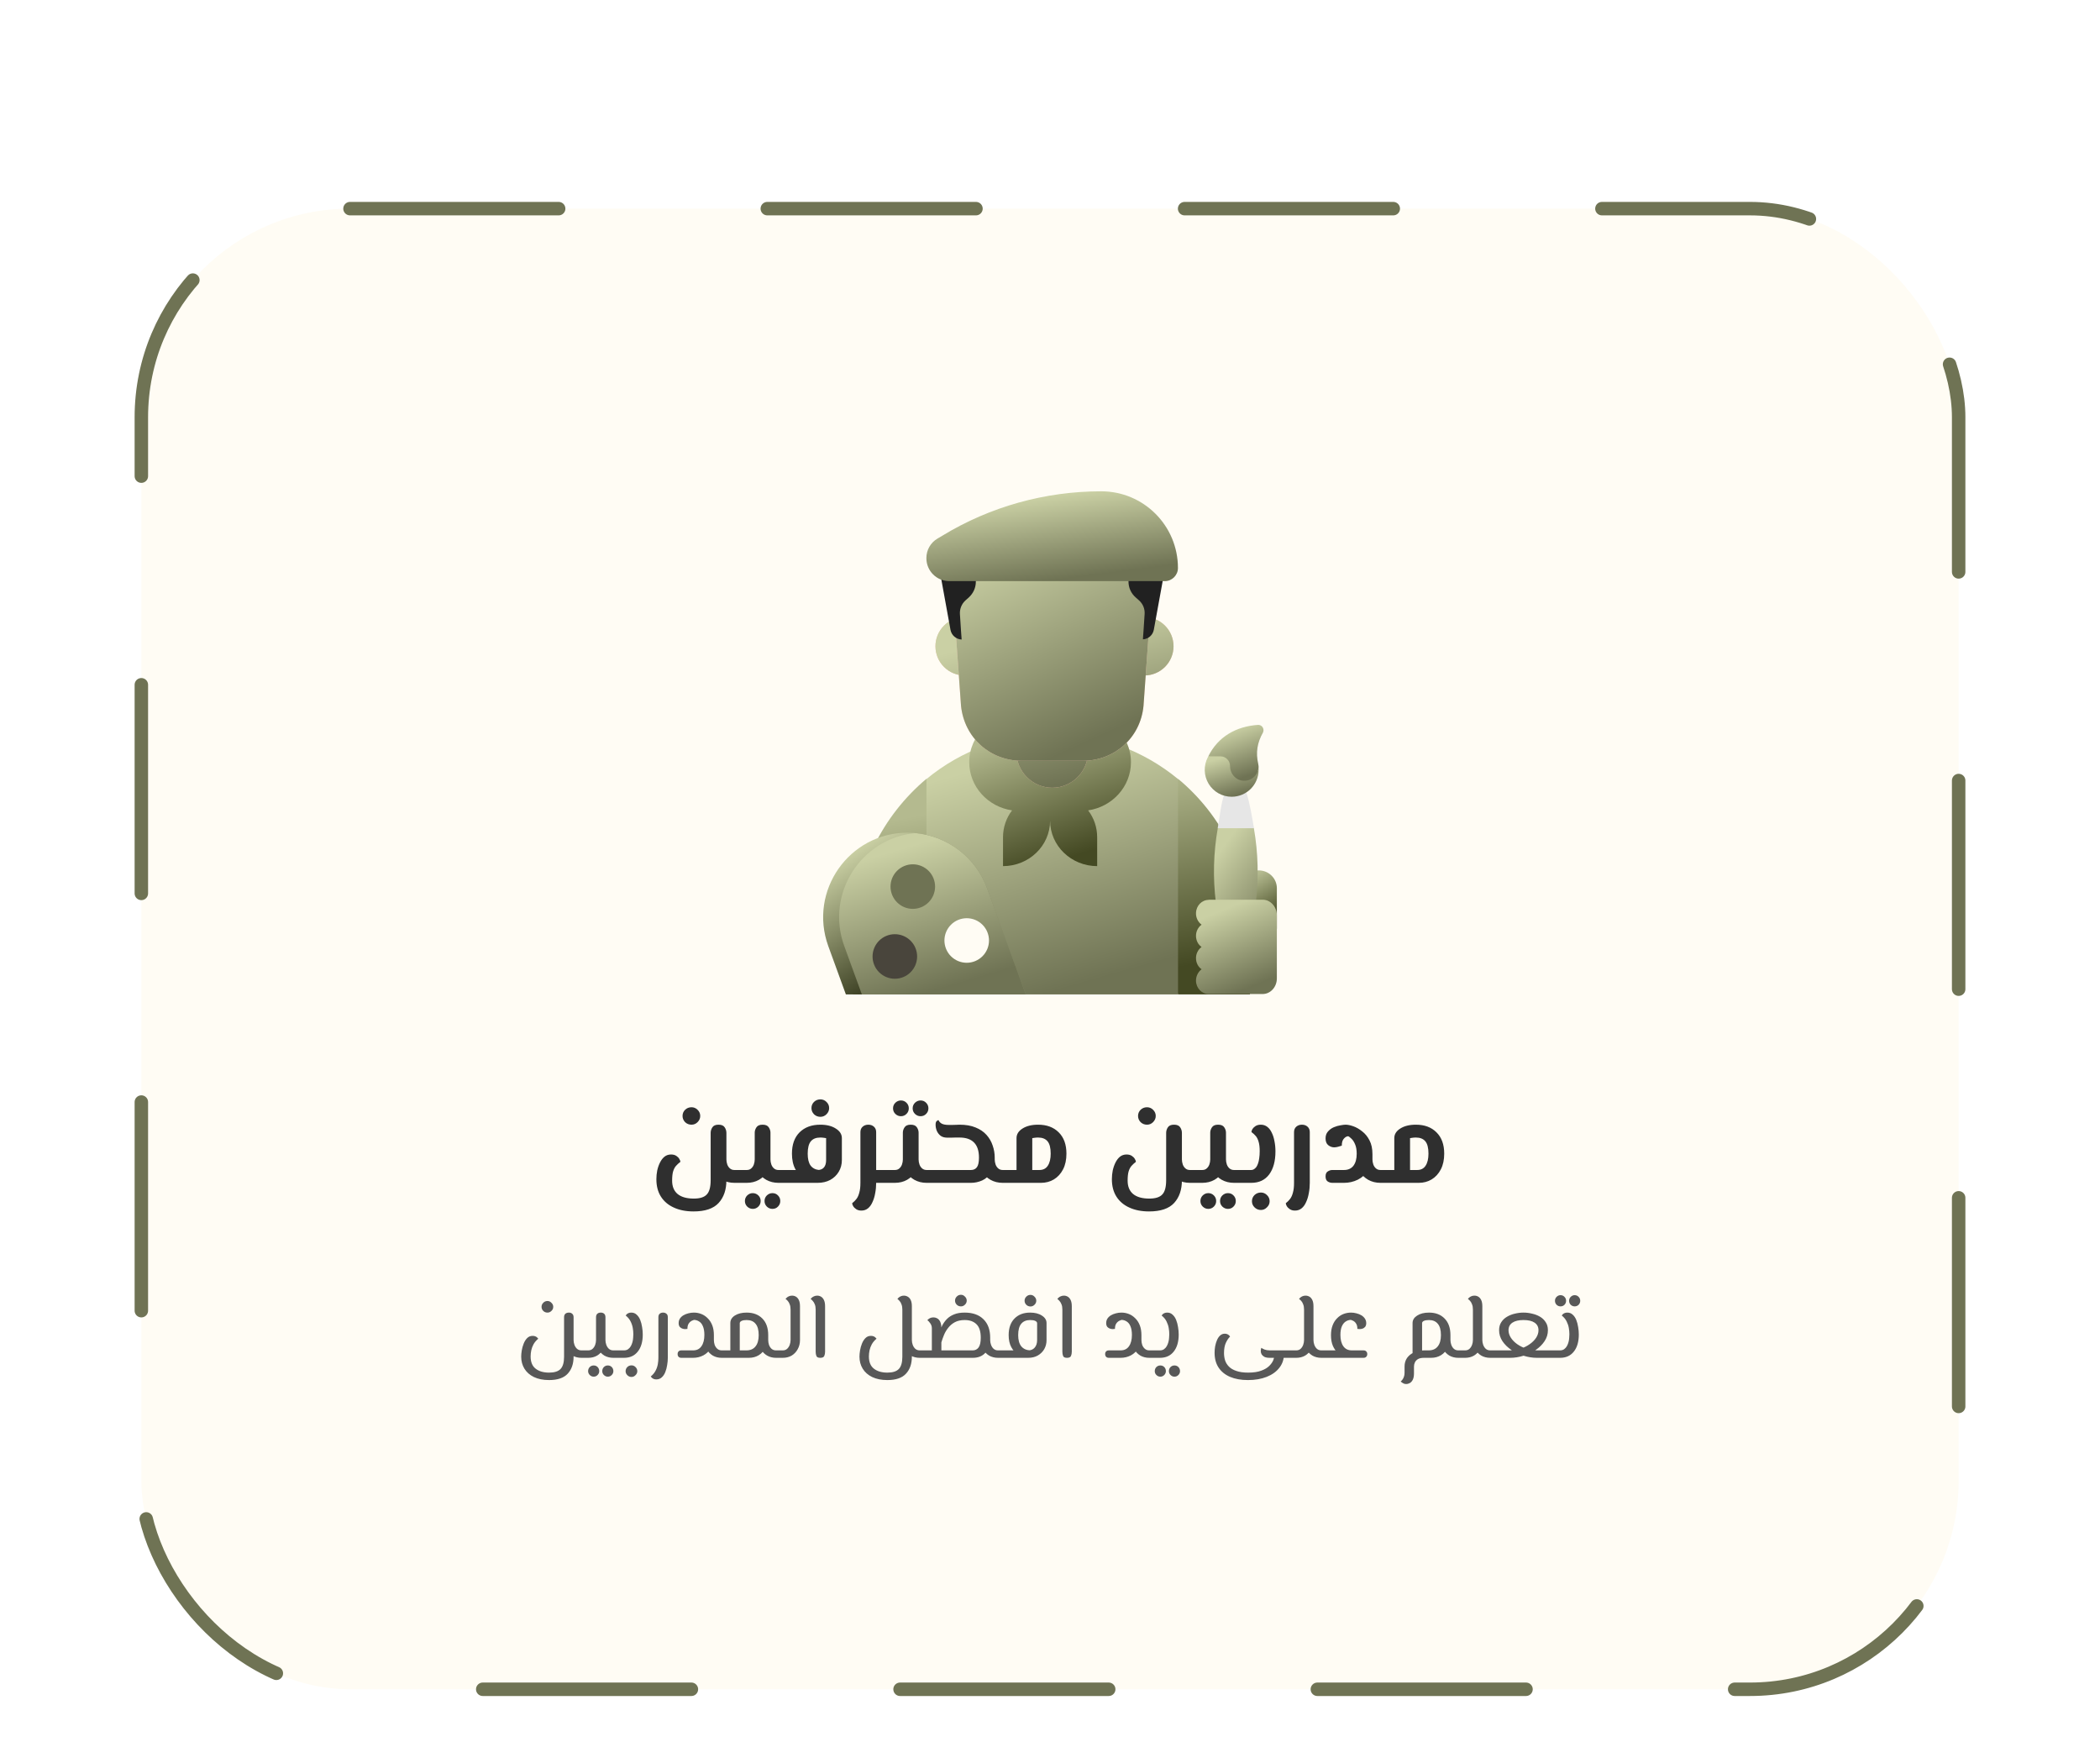 <svg xmlns="http://www.w3.org/2000/svg" width="312" height="262" fill="none" viewBox="0 0 312 262"><g filter="url(#filter0_dd_16_342)"><rect width="270" height="220" x="21" y="1" fill="#FFFCF4" stroke="#6F7354" stroke-dasharray="31 31" stroke-linecap="round" stroke-linejoin="round" stroke-width="2" rx="31"/><path fill="url(#paint0_linear_16_342)" d="M137.646 85.755C142.902 81.407 149.512 79.032 156.334 79.041C163.43 79.041 169.941 81.558 175.022 85.755L180.879 101.675L175.022 117.752H137.646L132.52 101.675L137.646 85.755Z"/><path fill="url(#paint1_linear_16_342)" d="M156.014 91.946C156.019 95.681 159.167 98.692 163.008 98.692V94.386C163.008 92.949 162.536 91.552 161.665 90.408C165.264 89.877 168.027 86.868 168.027 83.246C168.027 79.249 164.664 76 160.526 76H151.502C147.364 76 144 79.249 144 83.246C144 86.868 146.763 89.877 150.362 90.408C149.491 91.552 149.019 92.949 149.019 94.386V98.692C152.861 98.692 156.008 95.681 156.014 91.946Z"/><path fill="url(#paint2_linear_16_342)" d="M126.967 108.408C126.914 99.304 131.191 91.135 137.646 85.715V117.698L127.021 117.752L126.967 108.408ZM175.022 117.752V85.715C181.536 91.116 185.701 99.272 185.701 108.392V117.752H175.022Z"/><path fill="url(#paint3_linear_16_342)" d="M187.035 99.331C188.503 99.331 189.705 100.519 189.705 101.969V108.007H184.365V101.969C184.366 101.62 184.436 101.274 184.57 100.953C184.705 100.631 184.902 100.339 185.151 100.094C185.399 99.848 185.693 99.655 186.017 99.524C186.34 99.393 186.686 99.327 187.035 99.331Z"/><path fill="url(#paint4_linear_16_342)" d="M180.927 93.057C180.281 96.715 180.187 100.45 180.649 104.136L182.118 115.803C182.225 116.55 182.865 117.138 183.613 117.138C184.387 117.138 185.028 116.577 185.108 115.803L186.576 104.136C187.024 100.449 186.928 96.716 186.291 93.057L183.562 92.002L180.927 93.057Z"/><path fill="#E6E6E6" d="M186.306 93.057C185.986 91.268 185.727 89.48 185.167 87.744H181.963C181.376 89.48 181.234 91.268 180.914 93.057H186.306Z"/><path fill="url(#paint5_linear_16_342)" d="M179.518 82.378L181.394 81.836C182.195 81.836 183.218 83.005 183.218 83.806C183.218 84.981 183.557 85.173 184.732 85.173C185.858 85.2 186.867 85.173 186.985 84.089C186.992 84.187 186.995 84.284 186.995 84.38C186.995 86.596 185.207 88.385 182.991 88.385C182.303 88.386 181.627 88.209 181.028 87.872C180.428 87.535 179.926 87.049 179.569 86.462C179.212 85.874 179.013 85.204 178.99 84.517C178.968 83.83 179.123 83.148 179.44 82.538L179.518 82.378Z"/><path fill="url(#paint6_linear_16_342)" d="M187.449 77.893C187.3 77.768 187.11 77.701 186.915 77.706C183.685 77.92 180.962 79.441 179.52 82.378H181.309C182.11 82.378 182.75 83.019 182.75 83.82C182.75 84.994 183.658 86.009 184.833 86.009C186.007 86.035 186.942 85.101 186.995 83.953C186.995 83.82 186.968 83.686 186.942 83.553V83.526C186.541 81.791 186.808 80.322 187.636 78.854C187.796 78.534 187.716 78.133 187.449 77.893Z"/><path fill="url(#paint7_linear_16_342)" d="M179.566 103.709C178.567 103.709 177.718 104.563 177.691 105.658C177.667 106.379 178.009 107.019 178.519 107.393C178.261 107.585 178.052 107.835 177.909 108.122C177.765 108.41 177.69 108.727 177.691 109.048C177.691 109.743 178.009 110.357 178.519 110.704C178.261 110.896 178.052 111.145 177.909 111.433C177.765 111.72 177.69 112.037 177.691 112.359C177.691 113.053 178.009 113.667 178.519 114.014C178.255 114.219 178.043 114.482 177.899 114.783C177.755 115.085 177.684 115.416 177.691 115.749C177.718 116.844 178.567 117.698 179.566 117.698H187.591C188.757 117.698 189.705 116.657 189.705 115.376V106.005C189.705 104.723 188.757 103.682 187.591 103.682H179.566V103.709Z"/><path fill="#888C69" d="M126.75 117.752H152.395L146.655 102.001C145.83 99.741 144.375 97.764 142.463 96.305C140.55 94.845 138.259 93.964 135.862 93.764C135.528 93.738 134.935 93.826 134.599 93.861C127.327 94.611 121.171 102.374 124.134 110.57L126.75 117.752Z"/><path fill="url(#paint8_linear_16_342)" d="M126.75 117.752H152.395L146.655 102.001C145.83 99.741 144.375 97.764 142.463 96.305C140.55 94.845 138.259 93.964 135.862 93.764C135.528 93.738 134.935 93.826 134.599 93.861C127.327 94.611 121.171 102.374 124.134 110.57L126.75 117.752Z"/><path fill="url(#paint9_linear_16_342)" d="M136.004 93.778C135.63 93.751 135.23 93.724 134.856 93.724C126.153 93.724 120.093 102.374 123.056 110.57L125.672 117.752H128.048L125.432 110.57C122.602 102.774 127.968 94.525 136.004 93.778Z"/><path fill="#6F7354" d="M135.617 105.044C136.495 105.044 137.337 104.695 137.957 104.074C138.578 103.453 138.927 102.611 138.927 101.733C138.927 100.855 138.578 100.013 137.957 99.392C137.337 98.772 136.495 98.423 135.617 98.423C134.739 98.423 133.897 98.772 133.276 99.392C132.655 100.013 132.306 100.855 132.306 101.733C132.306 102.611 132.655 103.453 133.276 104.074C133.897 104.695 134.739 105.044 135.617 105.044Z"/><path fill="#FFFCF4" d="M143.626 113.053C144.504 113.053 145.346 112.704 145.967 112.083C146.588 111.463 146.937 110.621 146.937 109.743C146.937 108.865 146.588 108.023 145.967 107.402C145.346 106.781 144.504 106.432 143.626 106.432C142.748 106.432 141.906 106.781 141.285 107.402C140.665 108.023 140.316 108.865 140.316 109.743C140.316 110.621 140.665 111.463 141.285 112.083C141.906 112.704 142.748 113.053 143.626 113.053Z"/><path fill="#49453C" d="M132.947 115.429C133.825 115.429 134.667 115.08 135.288 114.459C135.909 113.839 136.258 112.997 136.258 112.119C136.258 111.241 135.909 110.399 135.288 109.778C134.667 109.157 133.825 108.808 132.947 108.808C132.069 108.808 131.227 109.157 130.606 109.778C129.986 110.399 129.637 111.241 129.637 112.119C129.637 112.997 129.986 113.839 130.606 114.459C131.227 115.08 132.069 115.429 132.947 115.429Z"/><path fill="#F4C6AD" d="M156.334 87.05C153.397 87.05 150.994 84.626 150.994 81.665V76.417C150.994 73.453 153.397 71.032 156.334 71.032C159.27 71.032 161.673 73.456 161.673 76.417V81.665C161.673 84.629 159.27 87.05 156.334 87.05ZM147.657 66.026C147.657 67.177 147.2 68.28 146.386 69.094C145.573 69.907 144.469 70.365 143.319 70.365C142.168 70.365 141.065 69.907 140.251 69.094C139.438 68.28 138.981 67.177 138.981 66.026C138.981 64.876 139.438 63.772 140.251 62.959C141.065 62.145 142.168 61.688 143.319 61.688C144.469 61.688 145.573 62.145 146.386 62.959C147.2 63.772 147.657 64.876 147.657 66.026ZM174.354 66.026C174.354 67.177 173.897 68.28 173.083 69.094C172.27 69.907 171.166 70.365 170.016 70.365C168.865 70.365 167.762 69.907 166.948 69.094C166.135 68.28 165.678 67.177 165.678 66.026C165.678 64.876 166.135 63.772 166.948 62.959C167.762 62.145 168.865 61.688 170.016 61.688C171.166 61.688 172.27 62.145 173.083 62.959C173.897 63.772 174.354 64.876 174.354 66.026Z"/><path fill="url(#paint10_linear_16_342)" d="M156.334 87.05C153.397 87.05 150.994 84.626 150.994 81.665V76.417C150.994 73.453 153.397 71.032 156.334 71.032C159.27 71.032 161.673 73.456 161.673 76.417V81.665C161.673 84.629 159.27 87.05 156.334 87.05ZM147.657 66.026C147.657 67.177 147.2 68.28 146.386 69.094C145.573 69.907 144.469 70.365 143.319 70.365C142.168 70.365 141.065 69.907 140.251 69.094C139.438 68.28 138.981 67.177 138.981 66.026C138.981 64.876 139.438 63.772 140.251 62.959C141.065 62.145 142.168 61.688 143.319 61.688C144.469 61.688 145.573 62.145 146.386 62.959C147.2 63.772 147.657 64.876 147.657 66.026ZM174.354 66.026C174.354 67.177 173.897 68.28 173.083 69.094C172.27 69.907 171.166 70.365 170.016 70.365C168.865 70.365 167.762 69.907 166.948 69.094C166.135 68.28 165.678 67.177 165.678 66.026C165.678 64.876 166.135 63.772 166.948 62.959C167.762 62.145 168.865 61.688 170.016 61.688C171.166 61.688 172.27 62.145 173.083 62.959C173.897 63.772 174.354 64.876 174.354 66.026Z"/><path fill="#FFD7C2" d="M155.079 45.67C147.291 45.67 141.111 52.096 141.687 59.67L142.779 74.852C143.26 79.626 147.109 83.046 151.838 83.046H160.864C165.562 83.046 169.439 79.655 169.893 74.882L170.982 59.702C171.529 52.125 165.378 45.699 157.593 45.699H155.079V45.67Z"/><path fill="url(#paint11_linear_16_342)" d="M155.079 45.67C147.291 45.67 141.111 52.096 141.687 59.67L142.779 74.852C143.26 79.626 147.109 83.046 151.838 83.046H160.864C165.562 83.046 169.439 79.655 169.893 74.882L170.982 59.702C171.529 52.125 165.378 45.699 157.593 45.699H155.079V45.67Z"/><path fill="#212121" d="M169.089 49.324L170.2 49.893C172.253 50.918 173.393 53.198 172.909 55.419L171.425 63.572C171.355 63.958 171.156 64.309 170.862 64.567C170.567 64.825 170.193 64.976 169.802 64.995C169.802 64.995 169.973 62.715 170.058 61.234C170.083 60.856 170.022 60.478 169.878 60.127C169.735 59.777 169.513 59.464 169.231 59.213L168.718 58.756C168.385 58.464 168.119 58.105 167.937 57.701C167.755 57.298 167.662 56.86 167.663 56.418V54.14C167.666 53.827 167.563 53.522 167.372 53.274C167.181 53.026 166.912 52.849 166.609 52.771C164.927 52.344 161.31 51.631 156.323 51.631C151.336 51.631 147.716 52.344 146.034 52.771C145.729 52.847 145.46 53.023 145.269 53.272C145.078 53.521 144.977 53.827 144.982 54.14V56.418C144.982 57.331 144.608 58.158 143.925 58.783L143.444 59.21C143.164 59.464 142.944 59.778 142.801 60.128C142.658 60.478 142.595 60.856 142.616 61.234C142.699 62.715 142.873 65.025 142.873 65.025C142.477 65.008 142.098 64.858 141.797 64.599C141.497 64.341 141.293 63.988 141.217 63.599L139.736 55.451C139.528 54.354 139.686 53.219 140.185 52.22C140.685 51.221 141.499 50.414 142.502 49.922L143.612 49.351C144.411 48.952 145.123 48.44 145.748 47.813L158.544 44.193C159.614 43.824 160.765 43.762 161.868 44.014C162.971 44.266 163.982 44.822 164.786 45.619L166.951 47.784C167.577 48.41 168.29 48.924 169.089 49.324Z"/><path fill="url(#paint12_linear_16_342)" d="M137.633 52.931C137.633 51.73 138.247 50.635 139.288 50.021L140.009 49.594C147.11 45.269 155.28 43 163.609 43C169.91 43 175.009 48.099 175.009 54.4C175.009 55.468 174.128 56.349 173.06 56.349H141.05C139.155 56.349 137.633 54.827 137.633 52.931Z"/><path fill="#2F2F2F" d="M109.111 145.752C108.439 145.752 107.833 145.602 107.293 145.302C106.765 145.002 106.345 144.588 106.033 144.06C105.733 143.532 105.583 142.938 105.583 142.278H107.923C107.923 142.518 107.965 142.764 108.049 143.016C108.133 143.256 108.265 143.454 108.445 143.61C108.625 143.766 108.847 143.844 109.111 143.844H110.029V145.752H109.111ZM103.045 150C101.917 150 100.939 149.808 100.111 149.424C99.283 149.052 98.641 148.506 98.185 147.786C97.741 147.078 97.519 146.22 97.519 145.212C97.519 144.78 97.561 144.348 97.645 143.916C97.741 143.484 97.879 143.088 98.059 142.728C98.239 142.368 98.461 142.08 98.725 141.864C99.001 141.648 99.325 141.54 99.697 141.54C100.009 141.54 100.267 141.606 100.471 141.738C100.675 141.87 100.825 142.02 100.921 142.188C101.029 142.356 101.083 142.506 101.083 142.638C100.843 142.818 100.627 143.016 100.435 143.232C100.255 143.436 100.111 143.712 100.003 144.06C99.907 144.396 99.859 144.852 99.859 145.428C99.859 146.292 100.129 146.952 100.669 147.408C101.221 147.864 102.025 148.092 103.081 148.092C103.993 148.092 104.635 147.888 105.007 147.48C105.391 147.084 105.583 146.376 105.583 145.356V138.336C105.583 138.036 105.667 137.76 105.835 137.508C106.003 137.244 106.309 137.112 106.753 137.112C107.197 137.112 107.503 137.244 107.671 137.508C107.839 137.76 107.923 138.036 107.923 138.336V145.356C107.923 146.772 107.539 147.9 106.771 148.74C106.003 149.58 104.761 150 103.045 150ZM110.029 145.752V143.844C110.161 143.844 110.251 143.934 110.299 144.114C110.359 144.282 110.389 144.51 110.389 144.798C110.389 145.086 110.359 145.32 110.299 145.5C110.251 145.668 110.161 145.752 110.029 145.752ZM102.739 137.112C102.367 137.112 102.049 136.986 101.785 136.734C101.533 136.47 101.407 136.164 101.407 135.816C101.407 135.456 101.533 135.15 101.785 134.898C102.049 134.646 102.367 134.52 102.739 134.52C103.087 134.52 103.387 134.646 103.639 134.898C103.903 135.15 104.035 135.456 104.035 135.816C104.035 136.164 103.903 136.47 103.639 136.734C103.387 136.986 103.087 137.112 102.739 137.112ZM110.024 145.752V143.844H110.942C111.218 143.844 111.44 143.766 111.608 143.61C111.788 143.454 111.92 143.256 112.004 143.016C112.088 142.764 112.13 142.518 112.13 142.278V138.3C112.13 138.024 112.214 137.76 112.382 137.508C112.55 137.244 112.856 137.112 113.3 137.112C113.744 137.112 114.05 137.244 114.218 137.508C114.386 137.76 114.47 138.024 114.47 138.3V142.278C114.47 142.938 114.314 143.532 114.002 144.06C113.702 144.588 113.288 145.002 112.76 145.302C112.232 145.602 111.626 145.752 110.942 145.752H110.024ZM115.658 145.752C114.986 145.752 114.38 145.602 113.84 145.302C113.312 145.002 112.892 144.588 112.58 144.06C112.28 143.532 112.13 142.938 112.13 142.278H114.47C114.47 142.518 114.512 142.764 114.596 143.016C114.68 143.256 114.812 143.454 114.992 143.61C115.172 143.766 115.394 143.844 115.658 143.844H116.576V145.752H115.658ZM116.576 145.752V143.844C116.708 143.844 116.798 143.934 116.846 144.114C116.906 144.282 116.936 144.51 116.936 144.798C116.936 145.086 116.906 145.32 116.846 145.5C116.798 145.668 116.708 145.752 116.576 145.752ZM110.024 145.752C109.904 145.752 109.814 145.668 109.754 145.5C109.694 145.32 109.664 145.086 109.664 144.798C109.664 144.51 109.694 144.282 109.754 144.114C109.814 143.934 109.904 143.844 110.024 143.844V145.752ZM114.758 149.622C114.446 149.622 114.17 149.508 113.93 149.28C113.702 149.052 113.588 148.776 113.588 148.452C113.588 148.128 113.702 147.852 113.93 147.624C114.17 147.396 114.446 147.282 114.758 147.282C115.094 147.282 115.37 147.396 115.586 147.624C115.814 147.852 115.928 148.128 115.928 148.452C115.928 148.776 115.814 149.052 115.586 149.28C115.37 149.508 115.094 149.622 114.758 149.622ZM111.842 149.622C111.53 149.622 111.254 149.508 111.014 149.28C110.786 149.052 110.672 148.776 110.672 148.452C110.672 148.128 110.786 147.852 111.014 147.624C111.254 147.396 111.53 147.282 111.842 147.282C112.166 147.282 112.442 147.396 112.67 147.624C112.898 147.852 113.012 148.128 113.012 148.452C113.012 148.776 112.898 149.052 112.67 149.28C112.442 149.508 112.166 149.622 111.842 149.622ZM116.581 145.752V143.844H121.477C121.885 143.844 122.197 143.718 122.413 143.466C122.629 143.214 122.737 142.848 122.737 142.368V139.11C122.653 139.086 122.533 139.068 122.377 139.056C122.221 139.032 122.053 139.02 121.873 139.02C121.249 139.02 120.781 139.206 120.469 139.578C120.157 139.95 120.001 140.562 120.001 141.414C120.001 142.182 120.139 142.764 120.415 143.16C120.703 143.556 121.123 143.784 121.675 143.844L121.441 145.734C120.745 145.662 120.109 145.464 119.533 145.14C118.969 144.804 118.513 144.33 118.165 143.718C117.829 143.094 117.661 142.326 117.661 141.414C117.661 140.058 118.039 139.002 118.795 138.246C119.563 137.49 120.589 137.112 121.873 137.112C122.821 137.112 123.589 137.304 124.177 137.688C124.777 138.06 125.077 138.534 125.077 139.11V142.368C125.077 143.016 124.921 143.598 124.609 144.114C124.309 144.618 123.889 145.02 123.349 145.32C122.809 145.608 122.185 145.752 121.477 145.752H116.581ZM116.581 145.752C116.461 145.752 116.371 145.668 116.311 145.5C116.251 145.32 116.221 145.086 116.221 144.798C116.221 144.51 116.251 144.282 116.311 144.114C116.371 143.934 116.461 143.844 116.581 143.844V145.752ZM121.891 135.942C121.519 135.942 121.201 135.816 120.937 135.564C120.685 135.3 120.559 134.994 120.559 134.646C120.559 134.286 120.685 133.98 120.937 133.728C121.201 133.476 121.519 133.35 121.891 133.35C122.239 133.35 122.539 133.476 122.791 133.728C123.055 133.98 123.187 134.286 123.187 134.646C123.187 134.994 123.055 135.3 122.791 135.564C122.539 135.816 122.239 135.942 121.891 135.942ZM130.173 145.752V143.844H132.027V145.752H130.173ZM127.977 149.874C127.677 149.874 127.425 149.808 127.221 149.676C127.017 149.544 126.861 149.388 126.753 149.208C126.657 149.04 126.609 148.896 126.609 148.776C126.861 148.584 127.077 148.368 127.257 148.128C127.437 147.888 127.575 147.576 127.671 147.192C127.779 146.82 127.833 146.34 127.833 145.752V138.228C127.833 137.88 127.941 137.61 128.157 137.418C128.385 137.214 128.667 137.112 129.003 137.112C129.351 137.112 129.633 137.214 129.849 137.418C130.065 137.61 130.173 137.88 130.173 138.228V145.752C130.173 146.28 130.125 146.79 130.029 147.282C129.945 147.774 129.813 148.212 129.633 148.596C129.465 148.992 129.243 149.304 128.967 149.532C128.691 149.76 128.361 149.874 127.977 149.874ZM132.027 145.752V143.844C132.159 143.844 132.249 143.934 132.297 144.114C132.357 144.282 132.387 144.51 132.387 144.798C132.387 145.086 132.357 145.32 132.297 145.5C132.249 145.668 132.159 145.752 132.027 145.752ZM132.032 145.752V143.844H132.95C133.226 143.844 133.448 143.766 133.616 143.61C133.796 143.454 133.928 143.256 134.012 143.016C134.096 142.764 134.138 142.518 134.138 142.278V138.3C134.138 138.024 134.222 137.76 134.39 137.508C134.558 137.244 134.864 137.112 135.308 137.112C135.752 137.112 136.058 137.244 136.226 137.508C136.394 137.76 136.478 138.024 136.478 138.3V142.278C136.478 142.938 136.322 143.532 136.01 144.06C135.71 144.588 135.296 145.002 134.768 145.302C134.24 145.602 133.634 145.752 132.95 145.752H132.032ZM137.666 145.752C136.994 145.752 136.388 145.602 135.848 145.302C135.32 145.002 134.9 144.588 134.588 144.06C134.288 143.532 134.138 142.938 134.138 142.278H136.478C136.478 142.518 136.52 142.764 136.604 143.016C136.688 143.256 136.82 143.454 137 143.61C137.18 143.766 137.402 143.844 137.666 143.844H138.584V145.752H137.666ZM138.584 145.752V143.844C138.716 143.844 138.806 143.934 138.854 144.114C138.914 144.282 138.944 144.51 138.944 144.798C138.944 145.086 138.914 145.32 138.854 145.5C138.806 145.668 138.716 145.752 138.584 145.752ZM132.032 145.752C131.912 145.752 131.822 145.668 131.762 145.5C131.702 145.32 131.672 145.086 131.672 144.798C131.672 144.51 131.702 144.282 131.762 144.114C131.822 143.934 131.912 143.844 132.032 143.844V145.752ZM136.766 135.852C136.454 135.852 136.178 135.738 135.938 135.51C135.71 135.282 135.596 135.006 135.596 134.682C135.596 134.358 135.71 134.082 135.938 133.854C136.178 133.626 136.454 133.512 136.766 133.512C137.102 133.512 137.378 133.626 137.594 133.854C137.822 134.082 137.936 134.358 137.936 134.682C137.936 135.006 137.822 135.282 137.594 135.51C137.378 135.738 137.102 135.852 136.766 135.852ZM133.85 135.852C133.538 135.852 133.262 135.738 133.022 135.51C132.794 135.282 132.68 135.006 132.68 134.682C132.68 134.358 132.794 134.082 133.022 133.854C133.262 133.626 133.538 133.512 133.85 133.512C134.174 133.512 134.45 133.626 134.678 133.854C134.906 134.082 135.02 134.358 135.02 134.682C135.02 135.006 134.906 135.282 134.678 135.51C134.45 135.738 134.174 135.852 133.85 135.852ZM148.975 145.752C148.303 145.752 147.697 145.602 147.157 145.302C146.629 145.002 146.209 144.588 145.897 144.06C145.597 143.532 145.447 142.938 145.447 142.278V141.99H147.787V142.278C147.787 142.518 147.829 142.764 147.913 143.016C147.997 143.256 148.129 143.454 148.309 143.61C148.489 143.766 148.711 143.844 148.975 143.844H149.893V145.752H148.975ZM138.589 145.752V143.844H144.259C144.643 143.844 144.937 143.706 145.141 143.43C145.345 143.154 145.447 142.68 145.447 142.008C145.447 141.012 145.207 140.268 144.727 139.776C144.247 139.272 143.521 139.02 142.549 139.02C142.405 139.02 142.219 139.02 141.991 139.02C141.763 139.02 141.535 139.026 141.307 139.038C141.079 139.038 140.887 139.038 140.731 139.038C140.335 139.038 140.011 138.948 139.759 138.768C139.507 138.576 139.315 138.33 139.183 138.03C139.063 137.73 139.003 137.424 139.003 137.112C139.003 136.86 139.051 136.686 139.147 136.59C139.255 136.482 139.357 136.434 139.453 136.446C139.513 136.638 139.663 136.806 139.903 136.95C140.143 137.082 140.503 137.148 140.983 137.148C141.103 137.148 141.271 137.148 141.487 137.148C141.703 137.136 141.913 137.13 142.117 137.13C142.333 137.118 142.477 137.112 142.549 137.112C143.485 137.112 144.283 137.25 144.943 137.526C145.603 137.79 146.143 138.156 146.563 138.624C146.983 139.092 147.289 139.62 147.481 140.208C147.685 140.784 147.787 141.384 147.787 142.008C147.787 142.908 147.613 143.634 147.265 144.186C146.917 144.738 146.473 145.14 145.933 145.392C145.393 145.632 144.835 145.752 144.259 145.752H138.589ZM138.589 145.752C138.469 145.752 138.379 145.668 138.319 145.5C138.259 145.32 138.229 145.086 138.229 144.798C138.229 144.51 138.259 144.282 138.319 144.114C138.379 143.934 138.469 143.844 138.589 143.844V145.752ZM149.893 145.752V143.844C150.025 143.844 150.115 143.934 150.163 144.114C150.223 144.282 150.253 144.51 150.253 144.798C150.253 145.086 150.223 145.32 150.163 145.5C150.115 145.668 150.025 145.752 149.893 145.752ZM149.892 145.752V143.844H154.428C154.98 143.844 155.394 143.634 155.67 143.214C155.958 142.782 156.102 142.182 156.102 141.414C156.102 140.562 155.946 139.95 155.634 139.578C155.322 139.206 154.854 139.02 154.23 139.02C154.05 139.02 153.882 139.032 153.726 139.056C153.57 139.068 153.45 139.086 153.366 139.11V145.752H151.026V139.11C151.026 138.534 151.32 138.06 151.908 137.688C152.508 137.304 153.282 137.112 154.23 137.112C155.514 137.112 156.534 137.49 157.29 138.246C158.058 139.002 158.442 140.058 158.442 141.414C158.442 142.326 158.274 143.106 157.938 143.754C157.602 144.402 157.146 144.9 156.57 145.248C156.006 145.584 155.37 145.752 154.662 145.752H149.892ZM149.892 145.752C149.772 145.752 149.682 145.668 149.622 145.5C149.562 145.32 149.532 145.086 149.532 144.798C149.532 144.51 149.562 144.282 149.622 144.114C149.682 143.934 149.772 143.844 149.892 143.844V145.752ZM176.786 145.752C176.114 145.752 175.508 145.602 174.968 145.302C174.44 145.002 174.02 144.588 173.708 144.06C173.408 143.532 173.258 142.938 173.258 142.278H175.598C175.598 142.518 175.64 142.764 175.724 143.016C175.808 143.256 175.94 143.454 176.12 143.61C176.3 143.766 176.522 143.844 176.786 143.844H177.704V145.752H176.786ZM170.72 150C169.592 150 168.614 149.808 167.786 149.424C166.958 149.052 166.316 148.506 165.86 147.786C165.416 147.078 165.194 146.22 165.194 145.212C165.194 144.78 165.236 144.348 165.32 143.916C165.416 143.484 165.554 143.088 165.734 142.728C165.914 142.368 166.136 142.08 166.4 141.864C166.676 141.648 167 141.54 167.372 141.54C167.684 141.54 167.942 141.606 168.146 141.738C168.35 141.87 168.5 142.02 168.596 142.188C168.704 142.356 168.758 142.506 168.758 142.638C168.518 142.818 168.302 143.016 168.11 143.232C167.93 143.436 167.786 143.712 167.678 144.06C167.582 144.396 167.534 144.852 167.534 145.428C167.534 146.292 167.804 146.952 168.344 147.408C168.896 147.864 169.7 148.092 170.756 148.092C171.668 148.092 172.31 147.888 172.682 147.48C173.066 147.084 173.258 146.376 173.258 145.356V138.336C173.258 138.036 173.342 137.76 173.51 137.508C173.678 137.244 173.984 137.112 174.428 137.112C174.872 137.112 175.178 137.244 175.346 137.508C175.514 137.76 175.598 138.036 175.598 138.336V145.356C175.598 146.772 175.214 147.9 174.446 148.74C173.678 149.58 172.436 150 170.72 150ZM177.704 145.752V143.844C177.836 143.844 177.926 143.934 177.974 144.114C178.034 144.282 178.064 144.51 178.064 144.798C178.064 145.086 178.034 145.32 177.974 145.5C177.926 145.668 177.836 145.752 177.704 145.752ZM170.414 137.112C170.042 137.112 169.724 136.986 169.46 136.734C169.208 136.47 169.082 136.164 169.082 135.816C169.082 135.456 169.208 135.15 169.46 134.898C169.724 134.646 170.042 134.52 170.414 134.52C170.762 134.52 171.062 134.646 171.314 134.898C171.578 135.15 171.71 135.456 171.71 135.816C171.71 136.164 171.578 136.47 171.314 136.734C171.062 136.986 170.762 137.112 170.414 137.112ZM177.7 145.752V143.844H178.618C178.894 143.844 179.116 143.766 179.284 143.61C179.464 143.454 179.596 143.256 179.68 143.016C179.764 142.764 179.806 142.518 179.806 142.278V138.3C179.806 138.024 179.89 137.76 180.058 137.508C180.226 137.244 180.532 137.112 180.976 137.112C181.42 137.112 181.726 137.244 181.894 137.508C182.062 137.76 182.146 138.024 182.146 138.3V142.278C182.146 142.938 181.99 143.532 181.678 144.06C181.378 144.588 180.964 145.002 180.436 145.302C179.908 145.602 179.302 145.752 178.618 145.752H177.7ZM183.334 145.752C182.662 145.752 182.056 145.602 181.516 145.302C180.988 145.002 180.568 144.588 180.256 144.06C179.956 143.532 179.806 142.938 179.806 142.278H182.146C182.146 142.518 182.188 142.764 182.272 143.016C182.356 143.256 182.488 143.454 182.668 143.61C182.848 143.766 183.07 143.844 183.334 143.844H184.252V145.752H183.334ZM184.252 145.752V143.844C184.384 143.844 184.474 143.934 184.522 144.114C184.582 144.282 184.612 144.51 184.612 144.798C184.612 145.086 184.582 145.32 184.522 145.5C184.474 145.668 184.384 145.752 184.252 145.752ZM177.7 145.752C177.58 145.752 177.49 145.668 177.43 145.5C177.37 145.32 177.34 145.086 177.34 144.798C177.34 144.51 177.37 144.282 177.43 144.114C177.49 143.934 177.58 143.844 177.7 143.844V145.752ZM182.434 149.622C182.122 149.622 181.846 149.508 181.606 149.28C181.378 149.052 181.264 148.776 181.264 148.452C181.264 148.128 181.378 147.852 181.606 147.624C181.846 147.396 182.122 147.282 182.434 147.282C182.77 147.282 183.046 147.396 183.262 147.624C183.49 147.852 183.604 148.128 183.604 148.452C183.604 148.776 183.49 149.052 183.262 149.28C183.046 149.508 182.77 149.622 182.434 149.622ZM179.518 149.622C179.206 149.622 178.93 149.508 178.69 149.28C178.462 149.052 178.348 148.776 178.348 148.452C178.348 148.128 178.462 147.852 178.69 147.624C178.93 147.396 179.206 147.282 179.518 147.282C179.842 147.282 180.118 147.396 180.346 147.624C180.574 147.852 180.688 148.128 180.688 148.452C180.688 148.776 180.574 149.052 180.346 149.28C180.118 149.508 179.842 149.622 179.518 149.622ZM184.257 145.752V143.844H185.913C186.045 143.844 186.171 143.808 186.291 143.736C186.411 143.664 186.525 143.562 186.633 143.43C186.741 143.286 186.831 143.106 186.903 142.89C186.987 142.662 187.047 142.398 187.083 142.098C187.131 141.786 187.155 141.438 187.155 141.054C187.155 140.466 187.101 139.998 186.993 139.65C186.897 139.302 186.759 139.02 186.579 138.804C186.399 138.588 186.183 138.39 185.931 138.21C185.931 138.078 185.979 137.928 186.075 137.76C186.183 137.592 186.339 137.442 186.543 137.31C186.759 137.178 187.017 137.112 187.317 137.112C187.689 137.112 188.013 137.22 188.289 137.436C188.565 137.652 188.787 137.946 188.955 138.318C189.135 138.678 189.267 139.098 189.351 139.578C189.447 140.046 189.495 140.544 189.495 141.072C189.495 142.524 189.183 143.67 188.559 144.51C187.935 145.338 187.053 145.752 185.913 145.752H184.257ZM184.257 145.752C184.137 145.752 184.047 145.668 183.987 145.5C183.927 145.32 183.897 145.086 183.897 144.798C183.897 144.51 183.927 144.282 183.987 144.114C184.047 143.934 184.137 143.844 184.257 143.844V145.752ZM187.335 149.784C186.963 149.784 186.645 149.652 186.381 149.388C186.129 149.136 186.003 148.836 186.003 148.488C186.003 148.128 186.129 147.822 186.381 147.57C186.645 147.318 186.963 147.192 187.335 147.192C187.683 147.192 187.983 147.318 188.235 147.57C188.499 147.822 188.631 148.128 188.631 148.488C188.631 148.836 188.499 149.136 188.235 149.388C187.983 149.652 187.683 149.784 187.335 149.784ZM192.401 149.874C192.101 149.874 191.849 149.808 191.645 149.676C191.441 149.544 191.285 149.388 191.177 149.208C191.081 149.04 191.033 148.896 191.033 148.776C191.285 148.584 191.501 148.368 191.681 148.128C191.861 147.888 191.999 147.576 192.095 147.192C192.203 146.82 192.257 146.34 192.257 145.752V138.228C192.257 137.88 192.365 137.61 192.581 137.418C192.809 137.214 193.091 137.112 193.427 137.112C193.775 137.112 194.057 137.214 194.273 137.418C194.489 137.61 194.597 137.88 194.597 138.228V145.752C194.597 146.28 194.549 146.79 194.453 147.282C194.369 147.774 194.237 148.212 194.057 148.596C193.889 148.992 193.667 149.304 193.391 149.532C193.115 149.76 192.785 149.874 192.401 149.874ZM205.095 145.752C204.423 145.752 203.817 145.602 203.277 145.302C202.749 145.002 202.329 144.588 202.017 144.06C201.717 143.532 201.567 142.938 201.567 142.278V141.486H203.907V142.278C203.907 142.518 203.949 142.764 204.033 143.016C204.117 143.256 204.249 143.454 204.429 143.61C204.609 143.766 204.831 143.844 205.095 143.844H206.013V145.752H205.095ZM197.949 145.752C197.709 145.752 197.481 145.686 197.265 145.554C197.049 145.41 196.941 145.158 196.941 144.798C196.941 144.438 197.049 144.192 197.265 144.06C197.481 143.916 197.709 143.844 197.949 143.844H199.677C200.289 143.844 200.757 143.634 201.081 143.214C201.405 142.782 201.567 142.188 201.567 141.432C201.567 140.868 201.489 140.406 201.333 140.046C201.189 139.686 201.009 139.404 200.793 139.2C200.589 138.996 200.397 138.852 200.217 138.768L200.541 138.84C200.421 138.792 200.265 138.804 200.073 138.876C199.893 138.948 199.725 139.092 199.569 139.308C199.425 139.524 199.353 139.83 199.353 140.226C199.221 140.274 199.041 140.328 198.813 140.388C198.597 140.448 198.399 140.478 198.219 140.478C197.907 140.478 197.613 140.37 197.337 140.154C197.073 139.938 196.941 139.602 196.941 139.146C196.941 138.726 197.061 138.384 197.301 138.12C197.541 137.844 197.829 137.634 198.165 137.49C198.513 137.346 198.849 137.25 199.173 137.202C199.497 137.142 199.743 137.112 199.911 137.112C200.235 137.112 200.619 137.19 201.063 137.346C201.507 137.502 201.945 137.754 202.377 138.102C202.821 138.438 203.187 138.888 203.475 139.452C203.763 140.004 203.907 140.688 203.907 141.504C203.907 142.44 203.703 143.226 203.295 143.862C202.899 144.486 202.377 144.96 201.729 145.284C201.093 145.596 200.409 145.752 199.677 145.752H197.949ZM206.013 145.752V143.844C206.145 143.844 206.235 143.934 206.283 144.114C206.343 144.282 206.373 144.51 206.373 144.798C206.373 145.086 206.343 145.32 206.283 145.5C206.235 145.668 206.145 145.752 206.013 145.752ZM206.019 145.752V143.844H210.555C211.107 143.844 211.521 143.634 211.797 143.214C212.085 142.782 212.229 142.182 212.229 141.414C212.229 140.562 212.073 139.95 211.761 139.578C211.449 139.206 210.981 139.02 210.357 139.02C210.177 139.02 210.009 139.032 209.853 139.056C209.697 139.068 209.577 139.086 209.493 139.11V145.752H207.153V139.11C207.153 138.534 207.447 138.06 208.035 137.688C208.635 137.304 209.409 137.112 210.357 137.112C211.641 137.112 212.661 137.49 213.417 138.246C214.185 139.002 214.569 140.058 214.569 141.414C214.569 142.326 214.401 143.106 214.065 143.754C213.729 144.402 213.273 144.9 212.697 145.248C212.133 145.584 211.497 145.752 210.789 145.752H206.019ZM206.019 145.752C205.899 145.752 205.809 145.668 205.749 145.5C205.689 145.32 205.659 145.086 205.659 144.798C205.659 144.51 205.689 144.282 205.749 144.114C205.809 143.934 205.899 143.844 206.019 143.844V145.752Z"/><path fill="#585858" d="M86.381 171.752C85.887 171.752 85.443 171.64 85.051 171.416C84.669 171.182 84.365 170.865 84.141 170.464C83.917 170.062 83.805 169.61 83.805 169.106H85.219C85.219 169.348 85.261 169.586 85.345 169.82C85.429 170.053 85.555 170.249 85.723 170.408C85.901 170.566 86.12 170.646 86.381 170.646H86.941V171.752H86.381ZM81.579 175.056C80.702 175.056 79.951 174.906 79.325 174.608C78.709 174.309 78.238 173.894 77.911 173.362C77.594 172.839 77.435 172.242 77.435 171.57C77.435 171.308 77.463 171.005 77.519 170.66C77.575 170.314 77.669 169.978 77.799 169.652C77.93 169.316 78.103 169.04 78.317 168.826C78.532 168.602 78.807 168.49 79.143 168.49C79.293 168.49 79.423 168.513 79.535 168.56C79.647 168.606 79.736 168.662 79.801 168.728C79.876 168.793 79.932 168.854 79.969 168.91C79.671 169.162 79.437 169.437 79.269 169.736C79.111 170.025 78.999 170.324 78.933 170.632C78.868 170.94 78.835 171.243 78.835 171.542C78.835 172.372 79.083 172.979 79.577 173.362C80.072 173.754 80.739 173.95 81.579 173.95C82.373 173.95 82.942 173.768 83.287 173.404C83.633 173.04 83.805 172.433 83.805 171.584V165.732C83.805 165.498 83.866 165.326 83.987 165.214C84.118 165.092 84.295 165.032 84.519 165.032C84.734 165.032 84.902 165.092 85.023 165.214C85.154 165.326 85.219 165.498 85.219 165.732V171.584C85.219 172.638 84.93 173.478 84.351 174.104C83.773 174.738 82.849 175.056 81.579 175.056ZM86.941 171.752V170.646C87.044 170.646 87.114 170.692 87.151 170.786C87.198 170.879 87.221 171.014 87.221 171.192C87.221 171.36 87.198 171.495 87.151 171.598C87.114 171.7 87.044 171.752 86.941 171.752ZM81.341 165.032C81.089 165.032 80.879 164.948 80.711 164.78C80.543 164.612 80.459 164.411 80.459 164.178C80.459 163.944 80.543 163.744 80.711 163.576C80.879 163.398 81.089 163.31 81.341 163.31C81.565 163.31 81.761 163.398 81.929 163.576C82.107 163.744 82.195 163.944 82.195 164.178C82.195 164.411 82.107 164.612 81.929 164.78C81.761 164.948 81.565 165.032 81.341 165.032ZM86.943 171.752V170.646H87.391C87.662 170.646 87.881 170.566 88.049 170.408C88.217 170.249 88.343 170.053 88.427 169.82C88.511 169.586 88.553 169.348 88.553 169.106V165.732C88.553 165.498 88.614 165.326 88.735 165.214C88.857 165.092 89.029 165.032 89.253 165.032C89.477 165.032 89.65 165.092 89.771 165.214C89.893 165.326 89.953 165.498 89.953 165.732V169.106C89.953 169.61 89.841 170.062 89.617 170.464C89.403 170.865 89.104 171.182 88.721 171.416C88.339 171.64 87.895 171.752 87.391 171.752H86.943ZM91.115 171.752C90.621 171.752 90.177 171.64 89.785 171.416C89.403 171.182 89.099 170.865 88.875 170.464C88.661 170.062 88.553 169.61 88.553 169.106H89.953C89.953 169.348 89.995 169.586 90.079 169.82C90.163 170.053 90.289 170.249 90.457 170.408C90.635 170.566 90.854 170.646 91.115 170.646H91.675V171.752H91.115ZM91.675 171.752V170.646C91.787 170.646 91.862 170.692 91.899 170.786C91.937 170.879 91.955 171.014 91.955 171.192C91.955 171.36 91.937 171.495 91.899 171.598C91.862 171.7 91.787 171.752 91.675 171.752ZM86.943 171.752C86.841 171.752 86.771 171.7 86.733 171.598C86.687 171.495 86.663 171.36 86.663 171.192C86.663 171.014 86.687 170.879 86.733 170.786C86.771 170.692 86.841 170.646 86.943 170.646V171.752ZM90.303 174.552C90.079 174.552 89.883 174.468 89.715 174.3C89.557 174.141 89.477 173.95 89.477 173.726C89.477 173.492 89.557 173.292 89.715 173.124C89.883 172.965 90.079 172.886 90.303 172.886C90.537 172.886 90.733 172.965 90.891 173.124C91.05 173.292 91.129 173.492 91.129 173.726C91.129 173.95 91.05 174.141 90.891 174.3C90.733 174.468 90.537 174.552 90.303 174.552ZM88.203 174.552C87.979 174.552 87.783 174.468 87.615 174.3C87.457 174.141 87.377 173.95 87.377 173.726C87.377 173.492 87.457 173.292 87.615 173.124C87.783 172.965 87.979 172.886 88.203 172.886C88.437 172.886 88.633 172.965 88.791 173.124C88.95 173.292 89.029 173.492 89.029 173.726C89.029 173.95 88.95 174.141 88.791 174.3C88.633 174.468 88.437 174.552 88.203 174.552ZM91.674 171.752V170.646H92.71C92.953 170.646 93.158 170.585 93.326 170.464C93.494 170.342 93.629 170.188 93.732 170.002C93.835 169.815 93.914 169.614 93.97 169.4C94.026 169.185 94.058 168.975 94.068 168.77C94.087 168.564 94.096 168.392 94.096 168.252C94.096 167.944 94.068 167.631 94.012 167.314C93.956 166.987 93.849 166.665 93.69 166.348C93.531 166.021 93.288 165.727 92.962 165.466C92.999 165.4 93.05 165.335 93.116 165.27C93.191 165.204 93.284 165.148 93.396 165.102C93.508 165.055 93.643 165.032 93.802 165.032C94.11 165.032 94.371 165.134 94.586 165.34C94.81 165.536 94.987 165.797 95.118 166.124C95.249 166.45 95.342 166.805 95.398 167.188C95.463 167.561 95.496 167.925 95.496 168.28C95.496 169.362 95.249 170.212 94.754 170.828C94.269 171.444 93.587 171.752 92.71 171.752H91.674ZM91.674 171.752C91.571 171.752 91.501 171.7 91.464 171.598C91.417 171.495 91.394 171.36 91.394 171.192C91.394 171.014 91.417 170.879 91.464 170.786C91.501 170.692 91.571 170.646 91.674 170.646V171.752ZM93.83 174.594C93.578 174.594 93.368 174.505 93.2 174.328C93.032 174.16 92.948 173.964 92.948 173.74C92.948 173.497 93.032 173.292 93.2 173.124C93.368 172.956 93.578 172.872 93.83 172.872C94.054 172.872 94.25 172.956 94.418 173.124C94.595 173.292 94.684 173.497 94.684 173.74C94.684 173.964 94.595 174.16 94.418 174.328C94.25 174.505 94.054 174.594 93.83 174.594ZM97.51 174.958C97.361 174.958 97.23 174.934 97.118 174.888C97.006 174.841 96.913 174.78 96.838 174.706C96.773 174.64 96.722 174.58 96.684 174.524C97.011 174.253 97.254 173.959 97.412 173.642C97.571 173.334 97.678 173.016 97.734 172.69C97.79 172.363 97.818 172.05 97.818 171.752V165.718C97.818 165.475 97.884 165.302 98.014 165.2C98.145 165.088 98.313 165.032 98.518 165.032C98.714 165.032 98.878 165.088 99.008 165.2C99.148 165.302 99.218 165.475 99.218 165.718V171.752C99.218 172.097 99.186 172.456 99.12 172.83C99.064 173.212 98.971 173.562 98.84 173.88C98.71 174.206 98.532 174.468 98.308 174.664C98.094 174.86 97.828 174.958 97.51 174.958ZM107.226 171.752C106.731 171.752 106.288 171.64 105.896 171.416C105.513 171.182 105.21 170.865 104.986 170.464C104.762 170.062 104.65 169.61 104.65 169.106V168.42H106.064V169.106C106.064 169.348 106.101 169.586 106.176 169.82C106.26 170.053 106.391 170.249 106.568 170.408C106.745 170.566 106.965 170.646 107.226 170.646H107.786V171.752H107.226ZM101.234 171.752C101.047 171.752 100.907 171.7 100.814 171.598C100.721 171.495 100.674 171.36 100.674 171.192C100.674 171.024 100.721 170.893 100.814 170.8C100.907 170.697 101.047 170.646 101.234 170.646H102.97C103.521 170.646 103.936 170.44 104.216 170.03C104.505 169.619 104.65 169.059 104.65 168.35C104.65 167.818 104.575 167.384 104.426 167.048C104.286 166.702 104.076 166.455 103.796 166.306C103.525 166.147 103.208 166.086 102.844 166.124L103.502 166.026C103.269 166.054 103.045 166.119 102.83 166.222C102.625 166.315 102.457 166.46 102.326 166.656C102.195 166.852 102.13 167.118 102.13 167.454C102.055 167.472 101.948 167.482 101.808 167.482C101.668 167.482 101.542 167.463 101.43 167.426C101.281 167.388 101.141 167.304 101.01 167.174C100.889 167.034 100.828 166.842 100.828 166.6C100.828 166.348 100.889 166.124 101.01 165.928C101.141 165.732 101.313 165.568 101.528 165.438C101.752 165.307 101.995 165.209 102.256 165.144C102.527 165.069 102.802 165.032 103.082 165.032C103.474 165.032 103.847 165.102 104.202 165.242C104.557 165.382 104.874 165.596 105.154 165.886C105.443 166.166 105.667 166.516 105.826 166.936C105.985 167.346 106.064 167.832 106.064 168.392C106.064 169.157 105.919 169.787 105.63 170.282C105.341 170.776 104.963 171.145 104.496 171.388C104.029 171.63 103.521 171.752 102.97 171.752H101.234ZM107.786 171.752V170.646C107.889 170.646 107.959 170.692 107.996 170.786C108.043 170.879 108.066 171.014 108.066 171.192C108.066 171.36 108.043 171.495 107.996 171.598C107.959 171.7 107.889 171.752 107.786 171.752ZM115.297 171.752C114.803 171.752 114.359 171.64 113.967 171.416C113.575 171.182 113.267 170.865 113.043 170.464C112.829 170.062 112.721 169.61 112.721 169.106V168.42H114.135V169.106C114.135 169.348 114.173 169.586 114.247 169.82C114.331 170.053 114.457 170.249 114.625 170.408C114.803 170.566 115.027 170.646 115.297 170.646H115.843V171.752H115.297ZM107.779 171.752V170.646H110.901C111.489 170.646 111.937 170.45 112.245 170.058C112.563 169.666 112.721 169.106 112.721 168.378C112.721 167.622 112.567 167.062 112.259 166.698C111.961 166.324 111.517 166.138 110.929 166.138C110.603 166.138 110.355 166.18 110.187 166.264C110.019 166.338 109.926 166.446 109.907 166.586V171.752H108.507V166.586C108.507 166.128 108.731 165.755 109.179 165.466C109.637 165.176 110.22 165.032 110.929 165.032C111.909 165.032 112.689 165.326 113.267 165.914C113.846 166.502 114.135 167.323 114.135 168.378C114.135 169.087 114.009 169.694 113.757 170.198C113.515 170.702 113.174 171.089 112.735 171.36C112.306 171.621 111.816 171.752 111.265 171.752H107.779ZM107.779 171.752C107.677 171.752 107.607 171.7 107.569 171.598C107.523 171.495 107.499 171.36 107.499 171.192C107.499 171.014 107.523 170.879 107.569 170.786C107.607 170.692 107.677 170.646 107.779 170.646V171.752ZM115.843 171.752V170.646C115.955 170.646 116.03 170.692 116.067 170.786C116.105 170.879 116.123 171.014 116.123 171.192C116.123 171.36 116.105 171.495 116.067 171.598C116.03 171.7 115.955 171.752 115.843 171.752ZM115.846 171.752V170.646H116.294C116.564 170.646 116.784 170.566 116.952 170.408C117.12 170.249 117.246 170.053 117.33 169.82C117.414 169.586 117.456 169.348 117.456 169.106V164.584C117.456 164.276 117.414 164.019 117.33 163.814C117.255 163.599 117.157 163.426 117.036 163.296C116.924 163.165 116.816 163.072 116.714 163.016C116.742 162.96 116.798 162.894 116.882 162.82C116.966 162.736 117.073 162.666 117.204 162.61C117.344 162.544 117.502 162.512 117.68 162.512C117.885 162.512 118.076 162.563 118.254 162.666C118.431 162.768 118.576 162.936 118.688 163.17C118.8 163.403 118.856 163.711 118.856 164.094V169.106C118.856 169.61 118.744 170.062 118.52 170.464C118.305 170.865 118.006 171.182 117.624 171.416C117.241 171.64 116.798 171.752 116.294 171.752H115.846ZM115.846 171.752C115.743 171.752 115.673 171.7 115.636 171.598C115.589 171.495 115.566 171.36 115.566 171.192C115.566 171.014 115.589 170.879 115.636 170.786C115.673 170.692 115.743 170.646 115.846 170.646V171.752ZM121.87 171.752C121.562 171.752 121.371 171.663 121.296 171.486C121.222 171.299 121.184 171.084 121.184 170.842V164.584C121.184 164.276 121.142 164.019 121.058 163.814C120.974 163.599 120.872 163.426 120.75 163.296C120.638 163.165 120.536 163.072 120.442 163.016C120.47 162.96 120.526 162.894 120.61 162.82C120.694 162.736 120.806 162.666 120.946 162.61C121.086 162.544 121.245 162.512 121.422 162.512C121.618 162.512 121.805 162.563 121.982 162.666C122.16 162.768 122.304 162.936 122.416 163.17C122.528 163.403 122.584 163.711 122.584 164.094V170.842C122.584 171.084 122.542 171.299 122.458 171.486C122.374 171.663 122.178 171.752 121.87 171.752ZM136.639 171.752C136.145 171.752 135.701 171.64 135.309 171.416C134.927 171.182 134.623 170.865 134.399 170.464C134.175 170.062 134.063 169.61 134.063 169.106H135.477C135.477 169.348 135.519 169.586 135.603 169.82C135.687 170.053 135.813 170.249 135.981 170.408C136.159 170.566 136.378 170.646 136.639 170.646H137.199V171.752H136.639ZM131.837 175.056C130.96 175.056 130.209 174.906 129.583 174.608C128.967 174.309 128.496 173.894 128.169 173.362C127.852 172.839 127.693 172.242 127.693 171.57C127.693 171.308 127.721 171.005 127.777 170.66C127.833 170.314 127.927 169.978 128.057 169.652C128.188 169.316 128.361 169.04 128.575 168.826C128.79 168.602 129.065 168.49 129.401 168.49C129.551 168.49 129.681 168.513 129.793 168.56C129.905 168.606 129.994 168.662 130.059 168.728C130.134 168.793 130.19 168.854 130.227 168.91C129.929 169.162 129.695 169.437 129.527 169.736C129.369 170.025 129.257 170.324 129.191 170.632C129.126 170.94 129.093 171.243 129.093 171.542C129.093 172.372 129.341 172.979 129.835 173.362C130.33 173.754 130.997 173.95 131.837 173.95C132.631 173.95 133.2 173.768 133.545 173.404C133.891 173.04 134.063 172.433 134.063 171.584V164.584C134.063 164.276 134.021 164.019 133.937 163.814C133.863 163.599 133.765 163.426 133.643 163.296C133.531 163.165 133.429 163.072 133.335 163.016C133.363 162.96 133.419 162.894 133.503 162.82C133.587 162.736 133.695 162.666 133.825 162.61C133.965 162.544 134.119 162.512 134.287 162.512C134.493 162.512 134.684 162.563 134.861 162.666C135.048 162.768 135.197 162.936 135.309 163.17C135.421 163.403 135.477 163.711 135.477 164.094V171.584C135.477 172.638 135.188 173.478 134.609 174.104C134.031 174.738 133.107 175.056 131.837 175.056ZM137.199 171.752V170.646C137.302 170.646 137.372 170.692 137.409 170.786C137.456 170.879 137.479 171.014 137.479 171.192C137.479 171.36 137.456 171.495 137.409 171.598C137.372 171.7 137.302 171.752 137.199 171.752ZM148.275 171.752C147.781 171.752 147.337 171.64 146.945 171.416C146.563 171.182 146.259 170.865 146.035 170.464C145.821 170.062 145.713 169.61 145.713 169.106L147.113 168.756V169.106C147.113 169.348 147.155 169.586 147.239 169.82C147.323 170.053 147.449 170.249 147.617 170.408C147.795 170.566 148.014 170.646 148.275 170.646H148.835V171.752H148.275ZM137.201 171.752V170.646H144.523C144.887 170.646 145.177 170.501 145.391 170.212C145.606 169.913 145.713 169.432 145.713 168.77C145.713 167.836 145.499 167.164 145.069 166.754C144.649 166.343 144.071 166.138 143.333 166.138C142.755 166.138 142.265 166.245 141.863 166.46C141.471 166.674 141.145 166.95 140.883 167.286C140.622 167.612 140.412 167.967 140.253 168.35C140.095 168.732 139.964 169.101 139.861 169.456L139.203 169.246C139.297 168.882 139.404 168.504 139.525 168.112C139.647 167.71 139.796 167.332 139.973 166.978C140.16 166.614 140.393 166.287 140.673 165.998C140.963 165.699 141.322 165.466 141.751 165.298C142.181 165.12 142.703 165.032 143.319 165.032C144.514 165.032 145.443 165.358 146.105 166.012C146.777 166.665 147.113 167.58 147.113 168.756C147.113 169.698 146.885 170.436 146.427 170.968C145.979 171.49 145.345 171.752 144.523 171.752H137.201ZM138.447 171.752V167.37C138.447 167.099 138.373 166.856 138.223 166.642C138.074 166.418 137.925 166.259 137.775 166.166C137.841 166.072 137.953 165.979 138.111 165.886C138.279 165.792 138.475 165.746 138.699 165.746C138.858 165.746 139.007 165.778 139.147 165.844C139.287 165.9 139.409 165.988 139.511 166.11C139.623 166.231 139.707 166.39 139.763 166.586C139.829 166.772 139.861 166.996 139.861 167.258V171.752H138.447ZM137.201 171.752C137.099 171.752 137.029 171.7 136.991 171.598C136.945 171.495 136.921 171.36 136.921 171.192C136.921 171.014 136.945 170.879 136.991 170.786C137.029 170.692 137.099 170.646 137.201 170.646V171.752ZM148.835 171.752V170.646C148.947 170.646 149.022 170.692 149.059 170.786C149.097 170.879 149.115 171.014 149.115 171.192C149.115 171.36 149.097 171.495 149.059 171.598C149.022 171.7 148.947 171.752 148.835 171.752ZM142.773 164.108C142.521 164.108 142.311 164.024 142.143 163.856C141.975 163.688 141.891 163.487 141.891 163.254C141.891 163.02 141.975 162.82 142.143 162.652C142.311 162.474 142.521 162.386 142.773 162.386C142.997 162.386 143.193 162.474 143.361 162.652C143.539 162.82 143.627 163.02 143.627 163.254C143.627 163.487 143.539 163.688 143.361 163.856C143.193 164.024 142.997 164.108 142.773 164.108ZM148.836 171.752V170.646H152.756C153.167 170.646 153.489 170.51 153.722 170.24C153.965 169.96 154.086 169.586 154.086 169.12V166.586C154.067 166.446 153.974 166.338 153.806 166.264C153.638 166.18 153.386 166.138 153.05 166.138C152.471 166.138 152.028 166.324 151.72 166.698C151.421 167.062 151.272 167.622 151.272 168.378C151.272 169.106 151.426 169.661 151.734 170.044C152.051 170.426 152.504 170.627 153.092 170.646L152.728 171.738C152.205 171.682 151.725 171.528 151.286 171.276C150.857 171.014 150.511 170.646 150.25 170.17C149.989 169.684 149.858 169.087 149.858 168.378C149.858 167.323 150.147 166.502 150.726 165.914C151.305 165.326 152.079 165.032 153.05 165.032C153.769 165.032 154.352 165.181 154.8 165.48C155.257 165.769 155.486 166.138 155.486 166.586V169.12C155.486 169.624 155.369 170.076 155.136 170.478C154.903 170.87 154.581 171.182 154.17 171.416C153.769 171.64 153.297 171.752 152.756 171.752H148.836ZM148.836 171.752C148.733 171.752 148.663 171.7 148.626 171.598C148.579 171.495 148.556 171.36 148.556 171.192C148.556 171.014 148.579 170.879 148.626 170.786C148.663 170.692 148.733 170.646 148.836 170.646V171.752ZM153.106 164.122C152.854 164.122 152.644 164.038 152.476 163.87C152.308 163.702 152.224 163.501 152.224 163.268C152.224 163.034 152.308 162.834 152.476 162.666C152.644 162.488 152.854 162.4 153.106 162.4C153.33 162.4 153.526 162.488 153.694 162.666C153.871 162.834 153.96 163.034 153.96 163.268C153.96 163.501 153.871 163.702 153.694 163.87C153.526 164.038 153.33 164.122 153.106 164.122ZM158.524 171.752C158.216 171.752 158.025 171.663 157.95 171.486C157.876 171.299 157.838 171.084 157.838 170.842V164.584C157.838 164.276 157.796 164.019 157.712 163.814C157.628 163.599 157.526 163.426 157.404 163.296C157.292 163.165 157.19 163.072 157.096 163.016C157.124 162.96 157.18 162.894 157.264 162.82C157.348 162.736 157.46 162.666 157.6 162.61C157.74 162.544 157.899 162.512 158.076 162.512C158.272 162.512 158.459 162.563 158.636 162.666C158.814 162.768 158.958 162.936 159.07 163.17C159.182 163.403 159.238 163.711 159.238 164.094V170.842C159.238 171.084 159.196 171.299 159.112 171.486C159.028 171.663 158.832 171.752 158.524 171.752ZM170.746 171.752C170.251 171.752 169.808 171.64 169.416 171.416C169.033 171.182 168.73 170.865 168.506 170.464C168.282 170.062 168.17 169.61 168.17 169.106V168.42H169.584V169.106C169.584 169.348 169.621 169.586 169.696 169.82C169.78 170.053 169.91 170.249 170.088 170.408C170.265 170.566 170.484 170.646 170.746 170.646H171.306V171.752H170.746ZM164.754 171.752C164.567 171.752 164.427 171.7 164.334 171.598C164.24 171.495 164.194 171.36 164.194 171.192C164.194 171.024 164.24 170.893 164.334 170.8C164.427 170.697 164.567 170.646 164.754 170.646H166.49C167.04 170.646 167.456 170.44 167.736 170.03C168.025 169.619 168.17 169.059 168.17 168.35C168.17 167.818 168.095 167.384 167.946 167.048C167.806 166.702 167.596 166.455 167.316 166.306C167.045 166.147 166.728 166.086 166.364 166.124L167.022 166.026C166.788 166.054 166.564 166.119 166.35 166.222C166.144 166.315 165.976 166.46 165.846 166.656C165.715 166.852 165.65 167.118 165.65 167.454C165.575 167.472 165.468 167.482 165.328 167.482C165.188 167.482 165.062 167.463 164.95 167.426C164.8 167.388 164.66 167.304 164.53 167.174C164.408 167.034 164.348 166.842 164.348 166.6C164.348 166.348 164.408 166.124 164.53 165.928C164.66 165.732 164.833 165.568 165.048 165.438C165.272 165.307 165.514 165.209 165.776 165.144C166.046 165.069 166.322 165.032 166.602 165.032C166.994 165.032 167.367 165.102 167.722 165.242C168.076 165.382 168.394 165.596 168.674 165.886C168.963 166.166 169.187 166.516 169.346 166.936C169.504 167.346 169.584 167.832 169.584 168.392C169.584 169.157 169.439 169.787 169.15 170.282C168.86 170.776 168.482 171.145 168.016 171.388C167.549 171.63 167.04 171.752 166.49 171.752H164.754ZM171.306 171.752V170.646C171.408 170.646 171.478 170.692 171.516 170.786C171.562 170.879 171.586 171.014 171.586 171.192C171.586 171.36 171.562 171.495 171.516 171.598C171.478 171.7 171.408 171.752 171.306 171.752ZM171.299 171.752V170.646H172.335C172.577 170.646 172.783 170.585 172.951 170.464C173.119 170.342 173.254 170.188 173.357 170.002C173.459 169.815 173.539 169.614 173.595 169.4C173.651 169.185 173.683 168.975 173.693 168.77C173.711 168.564 173.721 168.392 173.721 168.252C173.721 167.944 173.693 167.631 173.637 167.314C173.581 166.987 173.473 166.665 173.315 166.348C173.156 166.021 172.913 165.727 172.587 165.466C172.624 165.4 172.675 165.335 172.741 165.27C172.815 165.204 172.909 165.148 173.021 165.102C173.133 165.055 173.268 165.032 173.427 165.032C173.735 165.032 173.996 165.134 174.211 165.34C174.435 165.536 174.612 165.797 174.743 166.124C174.873 166.45 174.967 166.805 175.023 167.188C175.088 167.561 175.121 167.925 175.121 168.28C175.121 169.362 174.873 170.212 174.379 170.828C173.893 171.444 173.212 171.752 172.335 171.752H171.299ZM171.299 171.752C171.196 171.752 171.126 171.7 171.089 171.598C171.042 171.495 171.019 171.36 171.019 171.192C171.019 171.014 171.042 170.879 171.089 170.786C171.126 170.692 171.196 170.646 171.299 170.646V171.752ZM174.491 174.552C174.267 174.552 174.071 174.468 173.903 174.3C173.744 174.141 173.665 173.95 173.665 173.726C173.665 173.492 173.744 173.292 173.903 173.124C174.071 172.965 174.267 172.886 174.491 172.886C174.724 172.886 174.92 172.965 175.079 173.124C175.237 173.292 175.317 173.492 175.317 173.726C175.317 173.95 175.237 174.141 175.079 174.3C174.92 174.468 174.724 174.552 174.491 174.552ZM172.391 174.552C172.167 174.552 171.971 174.468 171.803 174.3C171.644 174.141 171.565 173.95 171.565 173.726C171.565 173.492 171.644 173.292 171.803 173.124C171.971 172.965 172.167 172.886 172.391 172.886C172.624 172.886 172.82 172.965 172.979 173.124C173.137 173.292 173.217 173.492 173.217 173.726C173.217 173.95 173.137 174.141 172.979 174.3C172.82 174.468 172.624 174.552 172.391 174.552ZM185.409 175.056C184.383 175.056 183.496 174.897 182.749 174.58C182.012 174.262 181.443 173.8 181.041 173.194C180.649 172.596 180.453 171.864 180.453 170.996C180.453 170.678 180.481 170.356 180.537 170.03C180.603 169.694 180.696 169.386 180.817 169.106C180.939 168.826 181.093 168.602 181.279 168.434C181.475 168.256 181.704 168.168 181.965 168.168C182.115 168.168 182.241 168.191 182.343 168.238C182.446 168.284 182.53 168.34 182.595 168.406C182.67 168.471 182.721 168.536 182.749 168.602C182.535 168.798 182.329 169.101 182.133 169.512C181.947 169.913 181.853 170.422 181.853 171.038C181.853 171.411 181.905 171.77 182.007 172.116C182.119 172.461 182.306 172.769 182.567 173.04C182.838 173.32 183.207 173.539 183.673 173.698C184.14 173.866 184.733 173.95 185.451 173.95C186.245 173.95 186.893 173.852 187.397 173.656C187.911 173.469 188.307 173.231 188.587 172.942C188.877 172.652 189.077 172.358 189.189 172.06C189.301 171.761 189.357 171.5 189.357 171.276L190.757 171.22C190.757 171.985 190.529 172.657 190.071 173.236C189.623 173.814 188.998 174.262 188.195 174.58C187.393 174.897 186.464 175.056 185.409 175.056ZM188.657 171.752C188.321 171.752 188.055 171.705 187.859 171.612C187.673 171.509 187.533 171.383 187.439 171.234C187.355 171.075 187.313 170.912 187.313 170.744C187.313 170.566 187.341 170.408 187.397 170.268C187.5 170.342 187.659 170.426 187.873 170.52C188.097 170.604 188.354 170.646 188.643 170.646H192.129V171.752H188.657ZM192.129 171.752V170.646C192.241 170.646 192.316 170.692 192.353 170.786C192.391 170.879 192.409 171.014 192.409 171.192C192.409 171.36 192.391 171.495 192.353 171.598C192.316 171.7 192.241 171.752 192.129 171.752ZM196.307 171.752C195.812 171.752 195.369 171.64 194.977 171.416C194.594 171.182 194.291 170.865 194.067 170.464C193.852 170.062 193.745 169.61 193.745 169.106H195.145C195.145 169.348 195.187 169.586 195.271 169.82C195.355 170.053 195.481 170.249 195.649 170.408C195.826 170.566 196.045 170.646 196.307 170.646H196.867V171.752H196.307ZM192.135 171.752V170.646H192.583C192.853 170.646 193.073 170.566 193.241 170.408C193.409 170.249 193.535 170.053 193.619 169.82C193.703 169.586 193.745 169.348 193.745 169.106V164.584C193.745 164.276 193.703 164.019 193.619 163.814C193.544 163.599 193.446 163.426 193.325 163.296C193.213 163.165 193.105 163.072 193.003 163.016C193.031 162.96 193.087 162.894 193.171 162.82C193.255 162.736 193.362 162.666 193.493 162.61C193.633 162.544 193.791 162.512 193.969 162.512C194.174 162.512 194.365 162.563 194.543 162.666C194.72 162.768 194.865 162.936 194.977 163.17C195.089 163.403 195.145 163.711 195.145 164.094V169.106C195.145 169.61 195.033 170.062 194.809 170.464C194.594 170.865 194.295 171.182 193.913 171.416C193.53 171.64 193.087 171.752 192.583 171.752H192.135ZM192.135 171.752C192.032 171.752 191.962 171.7 191.925 171.598C191.878 171.495 191.855 171.36 191.855 171.192C191.855 171.014 191.878 170.879 191.925 170.786C191.962 170.692 192.032 170.646 192.135 170.646V171.752ZM196.867 171.752V170.646C196.979 170.646 197.053 170.692 197.091 170.786C197.128 170.879 197.147 171.014 197.147 171.192C197.147 171.36 197.128 171.495 197.091 171.598C197.053 171.7 196.979 171.752 196.867 171.752ZM196.865 171.752V170.646H198.937L198.783 171.024C198.466 170.753 198.214 170.403 198.027 169.974C197.841 169.535 197.747 169.008 197.747 168.392C197.747 167.832 197.827 167.346 197.985 166.936C198.144 166.516 198.363 166.166 198.643 165.886C198.923 165.596 199.241 165.382 199.595 165.242C199.959 165.102 200.337 165.032 200.729 165.032C201.009 165.032 201.28 165.069 201.541 165.144C201.812 165.209 202.055 165.307 202.269 165.438C202.484 165.568 202.657 165.732 202.787 165.928C202.918 166.124 202.983 166.348 202.983 166.6C202.983 166.842 202.923 167.034 202.801 167.174C202.68 167.304 202.54 167.388 202.381 167.426C202.269 167.463 202.143 167.482 202.003 167.482C201.863 167.482 201.751 167.472 201.667 167.454C201.667 167.118 201.602 166.852 201.471 166.656C201.35 166.46 201.187 166.315 200.981 166.222C200.776 166.119 200.547 166.054 200.295 166.026L200.967 166.124C200.603 166.086 200.286 166.147 200.015 166.306C199.745 166.455 199.53 166.702 199.371 167.048C199.222 167.384 199.147 167.818 199.147 168.35C199.147 169.059 199.292 169.619 199.581 170.03C199.871 170.44 200.291 170.646 200.841 170.646H202.577C202.755 170.646 202.89 170.697 202.983 170.8C203.086 170.893 203.137 171.024 203.137 171.192C203.137 171.36 203.086 171.495 202.983 171.598C202.89 171.7 202.755 171.752 202.577 171.752H196.865ZM196.865 171.752C196.763 171.752 196.693 171.7 196.655 171.598C196.609 171.495 196.585 171.36 196.585 171.192C196.585 171.014 196.609 170.879 196.655 170.786C196.693 170.692 196.763 170.646 196.865 170.646V171.752ZM216.657 171.752C216.162 171.752 215.719 171.64 215.327 171.416C214.944 171.182 214.641 170.865 214.417 170.464C214.193 170.062 214.081 169.61 214.081 169.106V168.42H215.495V169.106C215.495 169.348 215.537 169.586 215.621 169.82C215.705 170.053 215.831 170.249 215.999 170.408C216.176 170.566 216.396 170.646 216.657 170.646H217.217V171.752H216.657ZM208.915 175.644C208.775 175.644 208.654 175.62 208.551 175.574C208.448 175.527 208.36 175.476 208.285 175.42C208.21 175.364 208.15 175.312 208.103 175.266C208.187 175.2 208.271 175.112 208.355 175C208.439 174.897 208.514 174.757 208.579 174.58C208.644 174.412 208.677 174.206 208.677 173.964V173.04C208.677 172.564 208.798 172.144 209.041 171.78C209.293 171.425 209.634 171.15 210.063 170.954C210.502 170.748 211.001 170.646 211.561 170.646H212.261C212.849 170.646 213.297 170.45 213.605 170.058C213.922 169.666 214.081 169.106 214.081 168.378C214.081 167.622 213.927 167.062 213.619 166.698C213.32 166.324 212.882 166.138 212.303 166.138C211.967 166.138 211.715 166.18 211.547 166.264C211.379 166.338 211.29 166.446 211.281 166.586V171.416H209.867V166.586C209.867 166.138 210.091 165.769 210.539 165.48C210.996 165.181 211.584 165.032 212.303 165.032C213.283 165.032 214.058 165.326 214.627 165.914C215.206 166.502 215.495 167.323 215.495 168.378C215.495 169.087 215.369 169.694 215.117 170.198C214.874 170.702 214.534 171.089 214.095 171.36C213.666 171.621 213.176 171.752 212.625 171.752H211.561C211.188 171.752 210.894 171.812 210.679 171.934C210.464 172.064 210.31 172.228 210.217 172.424C210.124 172.62 210.077 172.825 210.077 173.04V174.062C210.077 174.444 210.021 174.752 209.909 174.986C209.797 175.219 209.652 175.387 209.475 175.49C209.298 175.592 209.111 175.644 208.915 175.644ZM217.217 171.752V170.646C217.329 170.646 217.404 170.692 217.441 170.786C217.478 170.879 217.497 171.014 217.497 171.192C217.497 171.36 217.478 171.495 217.441 171.598C217.404 171.7 217.329 171.752 217.217 171.752ZM221.395 171.752C220.9 171.752 220.457 171.64 220.065 171.416C219.682 171.182 219.379 170.865 219.155 170.464C218.94 170.062 218.833 169.61 218.833 169.106H220.233C220.233 169.348 220.275 169.586 220.359 169.82C220.443 170.053 220.569 170.249 220.737 170.408C220.914 170.566 221.133 170.646 221.395 170.646H221.955V171.752H221.395ZM217.223 171.752V170.646H217.671C217.941 170.646 218.161 170.566 218.329 170.408C218.497 170.249 218.623 170.053 218.707 169.82C218.791 169.586 218.833 169.348 218.833 169.106V164.584C218.833 164.276 218.791 164.019 218.707 163.814C218.632 163.599 218.534 163.426 218.413 163.296C218.301 163.165 218.193 163.072 218.091 163.016C218.119 162.96 218.175 162.894 218.259 162.82C218.343 162.736 218.45 162.666 218.581 162.61C218.721 162.544 218.879 162.512 219.057 162.512C219.262 162.512 219.453 162.563 219.631 162.666C219.808 162.768 219.953 162.936 220.065 163.17C220.177 163.403 220.233 163.711 220.233 164.094V169.106C220.233 169.61 220.121 170.062 219.897 170.464C219.682 170.865 219.383 171.182 219.001 171.416C218.618 171.64 218.175 171.752 217.671 171.752H217.223ZM217.223 171.752C217.12 171.752 217.05 171.7 217.013 171.598C216.966 171.495 216.943 171.36 216.943 171.192C216.943 171.014 216.966 170.879 217.013 170.786C217.05 170.692 217.12 170.646 217.223 170.646V171.752ZM221.955 171.752V170.646C222.067 170.646 222.141 170.692 222.179 170.786C222.216 170.879 222.235 171.014 222.235 171.192C222.235 171.36 222.216 171.495 222.179 171.598C222.141 171.7 222.067 171.752 221.955 171.752ZM221.953 171.752V170.646H224.361C224.912 170.646 225.434 170.562 225.929 170.394C226.433 170.226 226.881 170.002 227.273 169.722C227.674 169.442 227.992 169.124 228.225 168.77C228.458 168.406 228.575 168.032 228.575 167.65C228.575 167.164 228.384 166.791 228.001 166.53C227.618 166.268 227.068 166.138 226.349 166.138C225.63 166.138 225.08 166.268 224.697 166.53C224.314 166.791 224.123 167.164 224.123 167.65C224.123 168.032 224.24 168.406 224.473 168.77C224.706 169.124 225.019 169.442 225.411 169.722C225.812 170.002 226.265 170.226 226.769 170.394C227.273 170.562 227.796 170.646 228.337 170.646H230.745V171.752H228.337C227.693 171.752 227.04 171.649 226.377 171.444C225.714 171.238 225.108 170.954 224.557 170.59C224.006 170.216 223.563 169.782 223.227 169.288C222.891 168.784 222.723 168.238 222.723 167.65C222.723 167.183 222.83 166.786 223.045 166.46C223.26 166.124 223.544 165.853 223.899 165.648C224.263 165.433 224.655 165.279 225.075 165.186C225.504 165.083 225.929 165.032 226.349 165.032C226.769 165.032 227.189 165.083 227.609 165.186C228.038 165.279 228.43 165.428 228.785 165.634C229.14 165.839 229.424 166.11 229.639 166.446C229.863 166.772 229.975 167.174 229.975 167.65C229.975 168.238 229.807 168.784 229.471 169.288C229.144 169.782 228.706 170.216 228.155 170.59C227.604 170.954 226.998 171.238 226.335 171.444C225.672 171.649 225.014 171.752 224.361 171.752H221.953ZM221.953 171.752C221.85 171.752 221.78 171.7 221.743 171.598C221.696 171.495 221.673 171.36 221.673 171.192C221.673 171.014 221.696 170.879 221.743 170.786C221.78 170.692 221.85 170.646 221.953 170.646V171.752ZM230.745 171.752V170.646C230.857 170.646 230.932 170.692 230.969 170.786C231.006 170.879 231.025 171.014 231.025 171.192C231.025 171.36 231.006 171.495 230.969 171.598C230.932 171.7 230.857 171.752 230.745 171.752ZM230.744 171.752V170.646H231.78C232.023 170.646 232.228 170.585 232.396 170.464C232.564 170.342 232.699 170.188 232.802 170.002C232.905 169.815 232.984 169.614 233.04 169.4C233.096 169.185 233.129 168.975 233.138 168.77C233.157 168.564 233.166 168.392 233.166 168.252C233.166 167.944 233.138 167.631 233.082 167.314C233.026 166.987 232.919 166.665 232.76 166.348C232.601 166.021 232.359 165.727 232.032 165.466C232.069 165.4 232.121 165.335 232.186 165.27C232.261 165.204 232.354 165.148 232.466 165.102C232.578 165.055 232.713 165.032 232.872 165.032C233.18 165.032 233.441 165.134 233.656 165.34C233.88 165.536 234.057 165.797 234.188 166.124C234.319 166.45 234.412 166.805 234.468 167.188C234.533 167.561 234.566 167.925 234.566 168.28C234.566 169.362 234.319 170.212 233.824 170.828C233.339 171.444 232.657 171.752 231.78 171.752H230.744ZM230.744 171.752C230.641 171.752 230.571 171.7 230.534 171.598C230.487 171.495 230.464 171.36 230.464 171.192C230.464 171.014 230.487 170.879 230.534 170.786C230.571 170.692 230.641 170.646 230.744 170.646V171.752ZM233.95 164.108C233.726 164.108 233.53 164.028 233.362 163.87C233.203 163.702 233.124 163.506 233.124 163.282C233.124 163.048 233.203 162.852 233.362 162.694C233.53 162.526 233.726 162.442 233.95 162.442C234.183 162.442 234.379 162.526 234.538 162.694C234.697 162.852 234.776 163.048 234.776 163.282C234.776 163.506 234.697 163.702 234.538 163.87C234.379 164.028 234.183 164.108 233.95 164.108ZM231.85 164.108C231.626 164.108 231.43 164.028 231.262 163.87C231.103 163.702 231.024 163.506 231.024 163.282C231.024 163.048 231.103 162.852 231.262 162.694C231.43 162.526 231.626 162.442 231.85 162.442C232.083 162.442 232.279 162.526 232.438 162.694C232.597 162.852 232.676 163.048 232.676 163.282C232.676 163.506 232.597 163.702 232.438 163.87C232.279 164.028 232.083 164.108 231.85 164.108Z"/></g><defs><filter id="filter0_dd_16_342" width="312" height="262" x="0" y="0" color-interpolation-filters="sRGB" filterUnits="userSpaceOnUse"><feFlood flood-opacity="0" result="BackgroundImageFix"/><feColorMatrix in="SourceAlpha" result="hardAlpha" type="matrix" values="0 0 0 0 0 0 0 0 0 0 0 0 0 0 0 0 0 0 127 0"/><feMorphology in="SourceAlpha" operator="erode" radius="5" result="effect1_dropShadow_16_342"/><feOffset dy="10"/><feGaussianBlur stdDeviation="5"/><feComposite in2="hardAlpha" operator="out"/><feColorMatrix type="matrix" values="0 0 0 0 0 0 0 0 0 0 0 0 0 0 0 0 0 0 0.04 0"/><feBlend in2="BackgroundImageFix" mode="normal" result="effect1_dropShadow_16_342"/><feColorMatrix in="SourceAlpha" result="hardAlpha" type="matrix" values="0 0 0 0 0 0 0 0 0 0 0 0 0 0 0 0 0 0 127 0"/><feMorphology in="SourceAlpha" operator="erode" radius="5" result="effect2_dropShadow_16_342"/><feOffset dy="20"/><feGaussianBlur stdDeviation="12.5"/><feComposite in2="hardAlpha" operator="out"/><feColorMatrix type="matrix" values="0 0 0 0 0 0 0 0 0 0 0 0 0 0 0 0 0 0 0.1 0"/><feBlend in2="effect1_dropShadow_16_342" mode="normal" result="effect2_dropShadow_16_342"/><feBlend in="SourceGraphic" in2="effect2_dropShadow_16_342" mode="normal" result="shape"/></filter><linearGradient id="paint0_linear_16_342" x1="163.658" x2="153.476" y1="117.752" y2="81.882" gradientUnits="userSpaceOnUse"><stop offset=".063" stop-color="#6F7354"/><stop offset="1" stop-color="#CAD0A4"/></linearGradient><linearGradient id="paint1_linear_16_342" x1="159.471" x2="152.629" y1="98.692" y2="78.262" gradientUnits="userSpaceOnUse"><stop offset=".063" stop-color="#444923"/><stop offset="1" stop-color="#B4BA8F"/></linearGradient><linearGradient id="paint2_linear_16_342" x1="164.785" x2="158.804" y1="117.752" y2="86.831" gradientUnits="userSpaceOnUse"><stop offset=".063" stop-color="#444923"/><stop offset="1" stop-color="#B4BA8F"/></linearGradient><linearGradient id="paint3_linear_16_342" x1="187.803" x2="184.045" y1="108.007" y2="101.485" gradientUnits="userSpaceOnUse"><stop offset=".063" stop-color="#444923"/><stop offset="1" stop-color="#B4BA8F"/></linearGradient><linearGradient id="paint4_linear_16_342" x1="184.541" x2="172.564" y1="117.138" y2="108.413" gradientUnits="userSpaceOnUse"><stop offset=".063" stop-color="#6F7354"/><stop offset="1" stop-color="#CAD0A4"/></linearGradient><linearGradient id="paint5_linear_16_342" x1="184.144" x2="182.39" y1="88.385" y2="82.336" gradientUnits="userSpaceOnUse"><stop offset=".063" stop-color="#6F7354"/><stop offset="1" stop-color="#CAD0A4"/></linearGradient><linearGradient id="paint6_linear_16_342" x1="184.799" x2="182.154" y1="86.009" y2="78.645" gradientUnits="userSpaceOnUse"><stop offset=".063" stop-color="#6F7354"/><stop offset="1" stop-color="#CAD0A4"/></linearGradient><linearGradient id="paint7_linear_16_342" x1="185.426" x2="180.47" y1="117.698" y2="105.715" gradientUnits="userSpaceOnUse"><stop offset=".063" stop-color="#6F7354"/><stop offset="1" stop-color="#CAD0A4"/></linearGradient><linearGradient id="paint8_linear_16_342" x1="142.06" x2="135.575" y1="117.752" y2="95.63" gradientUnits="userSpaceOnUse"><stop offset=".063" stop-color="#6F7354"/><stop offset="1" stop-color="#CAD0A4"/></linearGradient><linearGradient id="paint9_linear_16_342" x1="131.122" x2="120.336" y1="117.752" y2="100.397" gradientUnits="userSpaceOnUse"><stop offset=".063" stop-color="#3B3F22"/><stop offset="1" stop-color="#CAD0A4"/></linearGradient><linearGradient id="paint10_linear_16_342" x1="161.757" x2="155.693" y1="87.05" y2="63.197" gradientUnits="userSpaceOnUse"><stop offset=".063" stop-color="#6F7354"/><stop offset="1" stop-color="#CAD0A4"/></linearGradient><linearGradient id="paint11_linear_16_342" x1="160.558" x2="146.526" y1="83.046" y2="51.955" gradientUnits="userSpaceOnUse"><stop offset=".063" stop-color="#6F7354"/><stop offset="1" stop-color="#CAD0A4"/></linearGradient><linearGradient id="paint12_linear_16_342" x1="161.699" x2="160.033" y1="56.349" y2="43.194" gradientUnits="userSpaceOnUse"><stop offset=".063" stop-color="#6F7354"/><stop offset="1" stop-color="#CAD0A4"/></linearGradient></defs></svg>